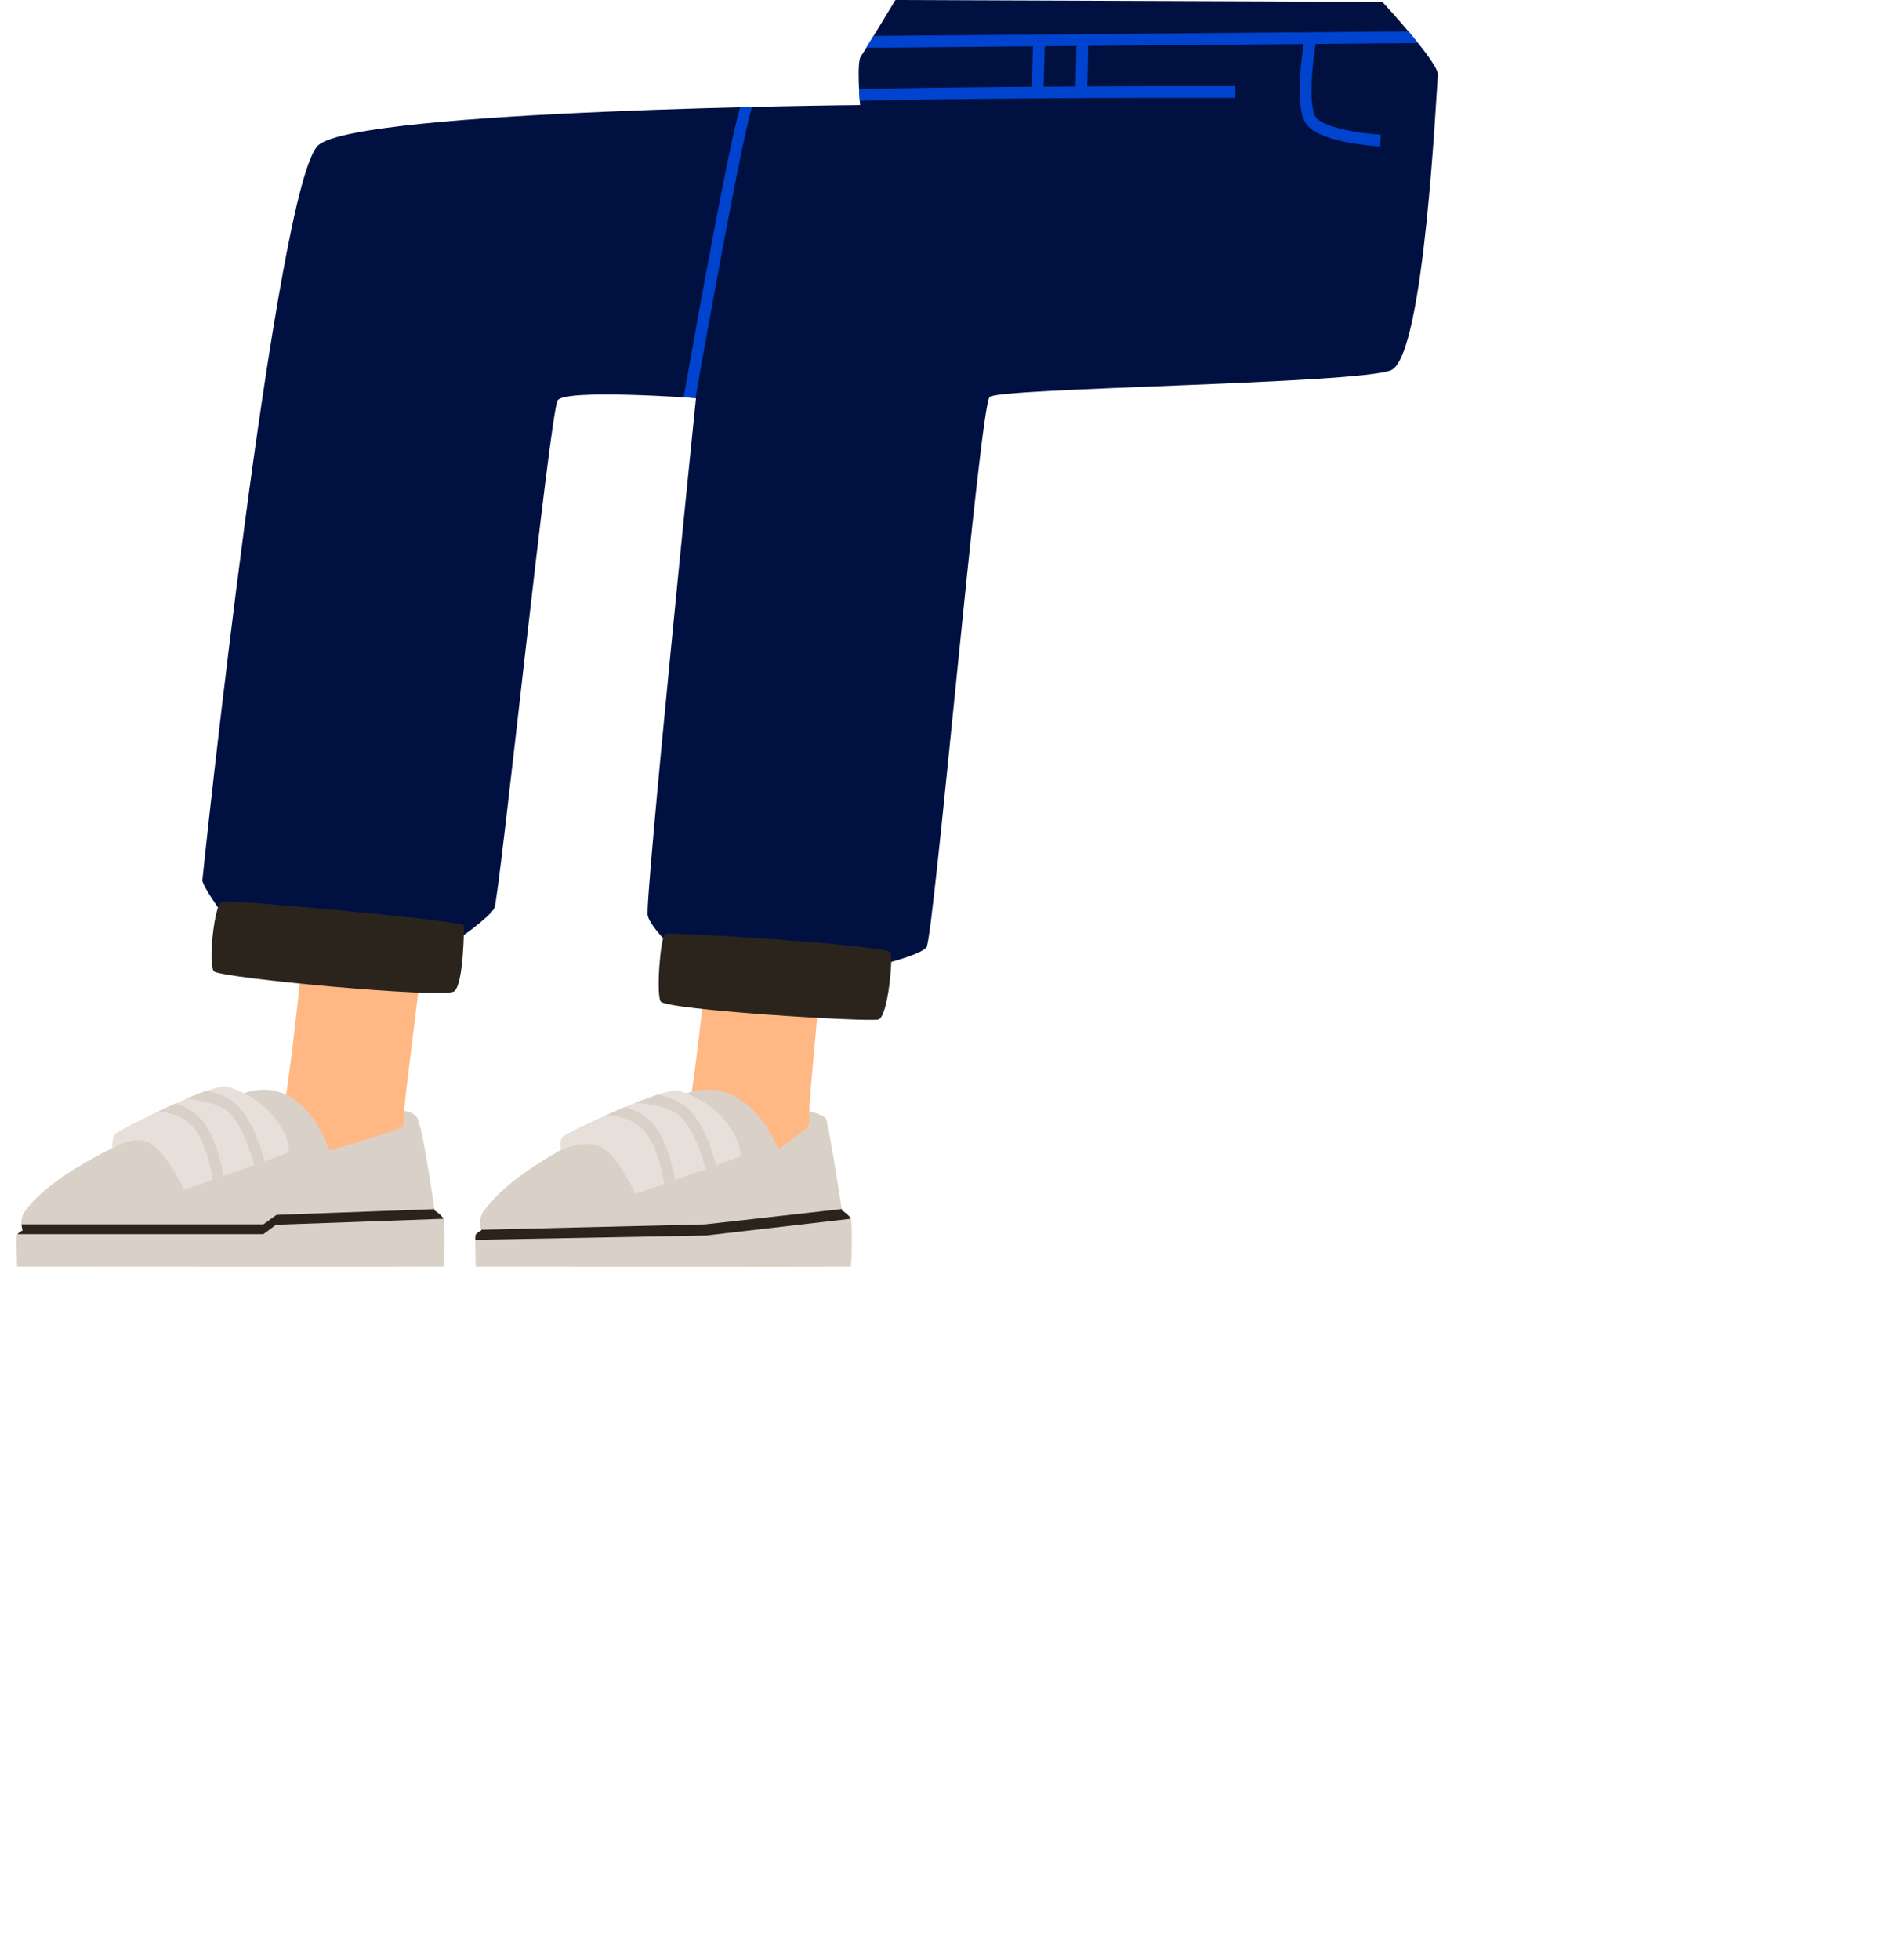 <svg width="455" height="472" viewBox="0 0 455 472" fill="none" xmlns="http://www.w3.org/2000/svg">
<path class="skin" d="M170.638 229.32C170.638 229.32 166.698 266.72 165.598 268.05C164.508 269.39 140.878 289.02 140.878 289.02L197.488 286.24C197.488 286.24 195.288 270.2 194.918 268.5C194.558 266.8 198.278 233.01 197.548 232.16C196.818 231.31 170.638 229.31 170.638 229.31V229.32Z" fill="#FFB784"/>
<path d="M116.498 291.63C125.118 279.63 149.398 269.29 164.828 263.45C180.258 257.61 187.508 276.7 187.508 276.7C187.508 276.7 194.018 272.1 194.558 271.29C195.098 270.48 194.878 267.53 194.878 267.53C194.878 267.53 198.158 268.39 198.858 269.2C199.558 270.01 202.798 291.46 202.798 291.46C202.798 291.46 204.488 292.51 204.928 293.46C205.368 294.41 205.168 304.92 204.908 304.99C204.658 305.05 114.588 304.99 114.588 304.99C114.588 304.99 114.428 298.01 114.498 297.52C114.588 296.94 115.918 296.27 115.918 296.27C115.918 296.27 115.008 293.69 116.478 291.64L116.498 291.63Z" fill="#D9D1C7"/>
<path d="M115.938 296.259C115.938 296.259 114.598 296.929 114.518 297.509C114.508 297.609 114.498 297.989 114.498 298.519L170.098 297.479L204.948 293.449C204.508 292.499 202.818 291.449 202.818 291.449C202.818 291.449 202.798 291.329 202.768 291.109L169.788 294.809L115.908 296.099C115.938 296.199 115.958 296.249 115.958 296.249L115.938 296.259Z" fill="#2B241D"/>
<path d="M163.418 262.62C176.468 266.46 179.148 277.83 178.158 278.45C177.168 279.07 153.078 287.47 153.078 287.47C153.078 287.47 148.638 277.63 144.148 275.88C140.508 274.46 135.128 276.87 135.128 276.87C135.128 276.87 134.738 274.75 135.448 273.76C136.158 272.77 160.068 261.64 163.428 262.63L163.418 262.62Z" fill="#E7E0DA"/>
<path d="M156.628 269.9C154.868 268.17 152.688 267.13 150.578 266.55C149.008 267.2 147.428 267.88 145.908 268.56C148.308 268.61 152.108 269.22 154.748 271.82C158.098 275.12 159.558 282.23 160.018 285.04C160.838 284.75 161.708 284.45 162.598 284.13C162.018 280.78 160.388 273.59 156.628 269.9Z" fill="#D9D1C7"/>
<path d="M158.449 263.57C156.839 264.09 154.979 264.78 153.019 265.55C156.459 265.75 161.689 266.51 164.239 269.23C167.399 272.6 169.239 278.74 169.939 281.51C170.829 281.19 171.679 280.88 172.479 280.59C171.669 277.47 169.689 271.12 166.189 267.38C164.269 265.33 161.329 264.18 158.439 263.55L158.449 263.57Z" fill="#D9D1C7"/>
<path class="skin" d="M73.188 227.74C73.188 227.74 69.118 266.71 68.018 268.05C66.928 269.39 43.298 289.02 43.298 289.02L99.908 286.24C99.908 286.24 97.708 270.2 97.338 268.5C96.978 266.8 102.238 230.17 101.508 229.32C100.778 228.47 73.188 227.74 73.188 227.74Z" fill="#FFB784"/>
<path d="M6.018 291.631C14.638 279.631 42.588 269.331 58.018 263.491C73.448 257.651 79.298 277.011 79.298 277.011C79.298 277.011 96.438 272.09 96.978 271.28C97.518 270.47 97.298 267.52 97.298 267.52C97.298 267.52 99.268 267.59 100.378 268.95C101.768 270.67 104.678 291.45 104.678 291.45C104.678 291.45 106.368 292.5 106.808 293.45C107.248 294.4 107.048 304.91 106.788 304.98C106.528 305.05 4.108 304.98 4.108 304.98C4.108 304.98 3.948 298.001 4.018 297.511C4.108 296.931 5.438 296.261 5.438 296.261C5.438 296.261 4.528 293.681 5.998 291.631H6.018Z" fill="#D9D1C7"/>
<path d="M54.678 261.63C67.728 265.47 70.408 276.84 69.418 277.46C68.428 278.08 44.338 286.48 44.338 286.48C44.338 286.48 39.898 276.64 35.408 274.89C31.768 273.47 26.998 276.47 26.998 276.47C26.998 276.47 26.878 274.16 27.588 273.17C28.298 272.18 51.318 260.65 54.678 261.63Z" fill="#E7E0DA"/>
<path d="M42.278 265.69C44.248 266.29 46.238 267.3 47.878 268.91C51.638 272.6 53.268 279.79 53.848 283.14C52.988 283.44 52.158 283.74 51.358 284.02C51.328 284.03 51.298 284.04 51.268 284.05C50.808 281.23 49.348 274.12 45.998 270.83C43.678 268.55 40.468 267.8 38.098 267.62C39.468 266.97 40.878 266.32 42.278 265.7V265.69Z" fill="#D9D1C7"/>
<path d="M49.858 262.62C52.688 263.26 55.568 264.4 57.448 266.41C60.948 270.15 62.928 276.5 63.738 279.62C63.738 279.62 63.738 279.62 63.728 279.62C63.348 279.76 62.948 279.9 62.538 280.05C62.508 280.06 62.478 280.07 62.438 280.08C62.028 280.23 61.618 280.38 61.188 280.53C60.478 277.76 58.638 271.62 55.488 268.25C53.058 265.66 48.218 264.84 44.788 264.6C46.608 263.83 48.348 263.14 49.858 262.62Z" fill="#D9D1C7"/>
<path d="M329.588 34.9C331.088 34.9 332.178 34.84 332.528 34.82L332.358 32.14C329.188 32.34 320.318 32.29 317.398 29.73C314.928 27.57 315.738 18.07 316.838 12.59L314.198 12.06C313.878 13.67 311.188 27.87 315.628 31.75C318.738 34.47 325.588 34.9 329.588 34.9Z" fill="#85B3B9"/>
<path class="pant" d="M332.928 0.42C332.928 0.42 346.738 15.27 346.358 18.1C345.968 20.93 343.198 85.85 335.028 89.15C326.858 92.45 240.728 93.36 238.368 95.58C236.008 97.8 224.878 226.33 223.138 228.15C221.398 229.98 212.748 232.18 212.278 232.18C211.808 232.18 163.088 229.33 163.088 229.33C163.088 229.33 156.798 223.53 156.018 220.47C155.228 217.41 167.638 95.86 167.638 95.86C167.638 95.86 136.218 93.56 134.328 96.39C132.438 99.22 120.278 216.46 119.078 218.67C117.878 220.88 109.958 226.69 109.018 226.69C108.078 226.69 56.368 223.08 55.898 222.92C55.428 222.76 48.648 213.44 48.748 211.91C48.858 210.38 66.548 43.47 76.728 34.92C86.908 26.37 207.178 25.31 207.178 25.31C207.178 25.31 206.288 15.11 207.338 13.6C208.388 12.08 215.678 0 215.678 0L332.928 0.45V0.42Z" fill="#001141"/>
<path d="M332.448 35.25L332.598 32.43C326.908 32.12 318.238 30.54 316.808 28.02C315.198 25.18 316.058 15.46 316.968 10.01L314.178 9.54C313.918 11.09 311.708 24.77 314.338 29.41C317.038 34.18 329.888 35.11 332.428 35.25H332.448Z" fill="#0043CE"/>
<path d="M250.318 9.82L251.708 9.97C251.658 10.45 251.548 14.47 251.458 17.69C251.408 19.59 251.368 20.97 251.338 21.99H248.508C248.548 20.68 248.588 19.06 248.628 17.61C248.678 15.67 248.728 13.7 248.778 12.2C248.878 9.01 248.898 8.43 250.198 8.33L251.708 9.5L250.318 9.76V9.81V9.82Z" fill="#0043CE"/>
<path d="M261.848 22H259.018C259.128 19.14 259.228 14.49 259.288 10.22L262.118 10.26C262.118 10.26 262.068 13.97 261.978 17.68C261.938 19.21 261.898 20.73 261.848 22Z" fill="#0043CE"/>
<path d="M206.918 21.43C215.108 21.25 225.758 21.09 239.628 20.96C268.398 20.701 297.288 20.741 297.568 20.741V23.57C269.368 23.52 231.898 23.701 207.088 24.261C207.038 23.561 206.968 22.55 206.918 21.441V21.43Z" fill="#0043CE"/>
<path d="M181.158 25.74C179.288 31.06 172.298 68.72 167.508 95.84C167.178 95.82 166.158 95.75 164.668 95.65C168.348 74.83 175.398 35.75 178.258 25.81C179.238 25.79 180.208 25.76 181.158 25.74Z" fill="#0043CE"/>
<path d="M214.468 229.32C215.198 230.08 213.918 244.78 211.608 245.47C209.288 246.15 160.208 243.15 159.108 241.11C158.018 239.06 159.108 225.45 160.198 224.89C161.288 224.33 212.708 227.49 214.468 229.32Z" fill="#2B241D"/>
<path d="M111.758 222.81C111.758 222.81 111.758 236.87 109.398 238.7C107.038 240.52 53.038 235.48 51.538 233.87C50.038 232.26 51.648 217.77 53.358 217.12C55.068 216.47 110.278 221.59 111.758 222.81Z" fill="#2B241D"/>
<path d="M341.558 10.36L208.648 11.5C209.158 10.68 209.758 9.7 210.398 8.66L339.238 7.56C340.018 8.48 340.798 9.43 341.558 10.37V10.36Z" fill="#0043CE"/>
<path d="M5.458 296.26C5.458 296.26 5.248 295.65 5.188 294.79H63.448L66.598 292.52L104.638 291.13C104.668 291.34 104.688 291.46 104.688 291.46C104.688 291.46 106.378 292.51 106.818 293.46L66.478 294.9L63.448 297.16H4.208C4.588 296.69 5.448 296.26 5.448 296.26H5.458Z" fill="#2B241D"/>
</svg>
